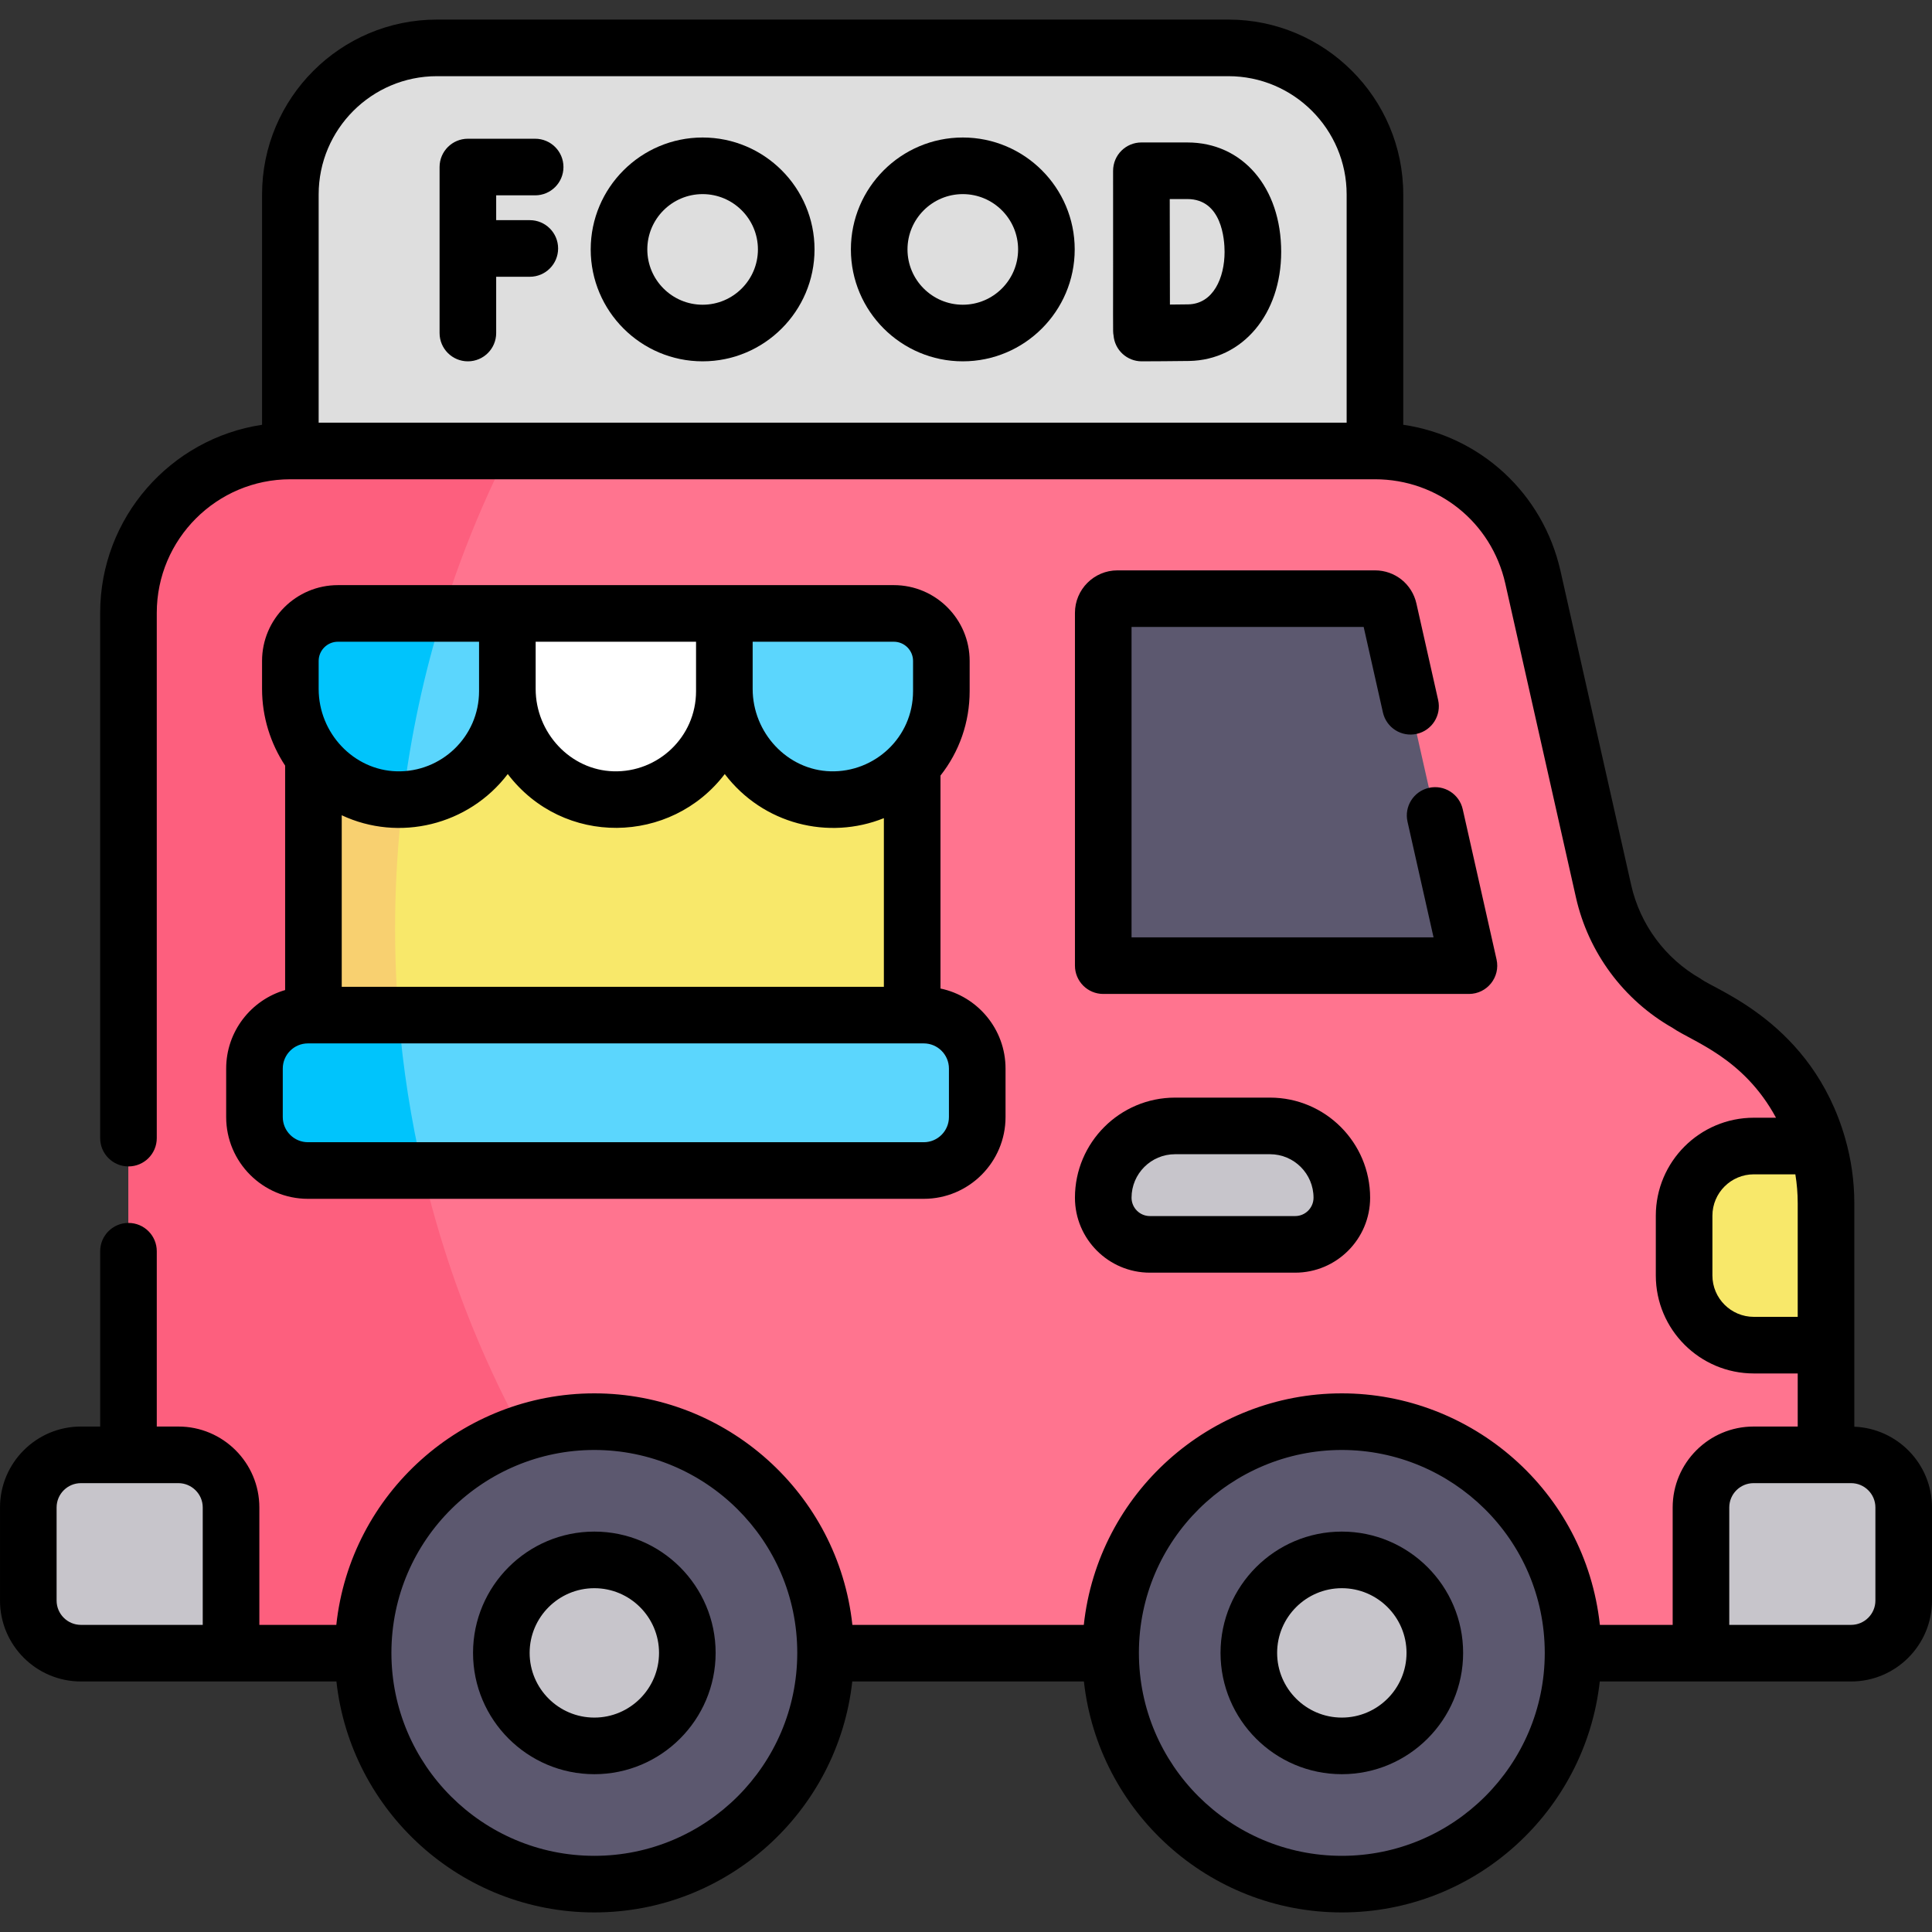 <svg id="Capa_1" enable-background="new 0 0 512 512" height="512" viewBox="0 0 512 512" width="512" xmlns="http://www.w3.org/2000/svg"><rect x="0" y="0" width="512" height="512" fill="#333333" stroke="none"/><g><g><path d="m325.527 12.687h-209.732c-21.455 0-38.848 17.393-38.848 38.848v87.547h287.427v-87.547c.001-21.455-17.392-38.848-38.847-38.848z" fill="#dedede"/><path d="m61.228 438.108h389.545l33.139-52.561v-29.067l-18.802-26.386 16.659-26.386c-3.914-13.631-13.024-25.452-25.696-32.653l-9.12-5.176c-11.175-6.351-19.16-17.124-21.988-29.669l-18.729-83.214c-4.413-19.58-21.792-33.485-41.861-33.485h-287.423c-23.7 0-42.908 19.208-42.908 42.908v223.13z" fill="#ff748f"/><path d="m389.283 255.907-21.235-94.316c-.389-1.73-1.9-2.938-3.673-2.938h-68.237c-2.076 0-3.766 1.689-3.766 3.766v93.489h96.911z" fill="#5c586f"/><path d="m483.912 318.885v37.595h-19.13c-10.196 0-18.475-8.269-18.475-18.465v-15.842c0-10.196 8.278-18.465 18.475-18.465h16.987c1.409 4.873 2.143 9.971 2.143 15.177z" fill="#f8e86a"/><path d="m490.556 385.548h-25.839c-7.701 0-13.944 6.243-13.944 13.944v38.616h39.783c7.701 0 13.944-6.243 13.944-13.944v-24.672c0-7.701-6.243-13.944-13.944-13.944z" fill="#c7c5cb"/><path d="m104.701 246.132c0-45.648 10.875-88.7 30.111-126.622h-57.86c-23.7 0-42.908 19.208-42.908 42.908v223.13l27.184 52.561h119.703c-47.177-49.657-76.23-117.35-76.23-191.977z" fill="#fd5f7e"/><path d="m21.444 385.548h25.839c7.701 0 13.944 6.243 13.944 13.944v38.616h-39.783c-7.701 0-13.944-6.243-13.944-13.944v-24.672c0-7.701 6.243-13.944 13.944-13.944z" fill="#c7c5cb"/><circle cx="157.505" cy="438.034" fill="#5c586f" r="61.279"/><circle cx="157.505" cy="438.034" fill="#c7c5cb" r="24.645"/><circle cx="355.598" cy="438.034" fill="#5c586f" r="61.279"/><circle cx="355.598" cy="438.034" fill="#c7c5cb" r="24.645"/><path d="m83.063 189.064h158.673v89.745h-158.673z" fill="#f8e86a"/><path d="m104.701 246.132c0-19.567 2.01-38.653 5.807-57.068h-27.445v89.746h23.535c-1.24-10.719-1.897-21.62-1.897-32.678z" fill="#f8d070"/><path d="m89.542 162.567c-6.956 0-12.595 5.639-12.595 12.595v7.401c0 15.667 12.284 28.911 27.945 29.34 16.249.446 29.561-12.594 29.561-28.742v-20.593h-44.911z" fill="#5bd6fd"/><path d="m191.961 162.567h-57.507v19.995c0 15.667 12.284 28.911 27.945 29.34 16.249.446 29.561-12.594 29.561-28.742v-20.593z" fill="#fff"/><path d="m236.873 162.567h-44.912v19.995c0 15.667 12.284 28.911 27.945 29.34 16.249.446 29.561-12.594 29.561-28.742v-7.999c.001-6.955-5.638-12.594-12.594-12.594z" fill="#5bd6fd"/><path d="m244.81 269.013h-163.205c-7.824 0-14.167 6.343-14.167 14.167v12.851c0 7.824 6.343 14.167 14.167 14.167h163.205c7.824 0 14.167-6.343 14.167-14.167v-12.851c.001-7.824-6.342-14.167-14.167-14.167z" fill="#5bd6fd"/><path d="m336.57 298.38h-25.17c-10.509 0-19.028 8.519-19.028 19.028 0 6.827 5.535 12.362 12.362 12.362h38.503c6.827 0 12.362-5.535 12.362-12.362-.001-10.509-8.52-19.028-19.029-19.028z" fill="#c7c5cb"/><g fill="#00c4fc"><path d="m105.634 269.013h-24.029c-7.824 0-14.167 6.343-14.167 14.167v12.851c0 7.824 6.343 14.167 14.167 14.167h30.441c-3.118-13.377-5.281-27.131-6.412-41.185z"/><path d="m106.773 211.887c2.059-16.967 5.632-33.453 10.569-49.32h-27.8c-6.956 0-12.595 5.639-12.595 12.595v7.401c0 15.667 12.284 28.911 27.945 29.34.633.017 1.259.006 1.881-.016z"/></g></g><g><path d="m361.388 166.152 5.102 22.662c.91 4.041 4.922 6.581 8.965 5.669 4.041-.91 6.579-4.923 5.669-8.964l-5.758-25.574c-1.165-5.177-5.684-8.792-10.99-8.792h-68.237c-6.212 0-11.266 5.054-11.266 11.266v93.488c0 4.142 3.358 7.5 7.5 7.5h96.911c4.802 0 8.373-4.46 7.316-9.147l-8.961-39.8c-.91-4.041-4.923-6.582-8.964-5.669-4.041.91-6.579 4.923-5.67 8.964l6.901 30.653h-80.034v-82.254h61.516z"/><path d="m157.505 405.889c-17.725 0-32.145 14.42-32.145 32.145s14.42 32.145 32.145 32.145 32.145-14.42 32.145-32.145-14.421-32.145-32.145-32.145zm0 49.29c-9.454 0-17.145-7.691-17.145-17.145s7.691-17.145 17.145-17.145 17.145 7.691 17.145 17.145-7.691 17.145-17.145 17.145z"/><path d="m355.599 405.889c-17.725 0-32.146 14.42-32.146 32.145s14.42 32.145 32.146 32.145c17.725 0 32.145-14.42 32.145-32.145s-14.421-32.145-32.145-32.145zm0 49.29c-9.454 0-17.146-7.691-17.146-17.145s7.691-17.145 17.146-17.145c9.453 0 17.145 7.691 17.145 17.145s-7.692 17.145-17.145 17.145z"/><path d="m304.734 337.27h38.502c10.952 0 19.862-8.91 19.862-19.862 0-14.628-11.901-26.528-26.528-26.528h-25.17c-14.628 0-26.528 11.9-26.528 26.528 0 10.951 8.91 19.862 19.862 19.862zm6.666-31.391h25.17c6.356 0 11.528 5.171 11.528 11.528 0 2.681-2.181 4.862-4.862 4.862h-38.502c-2.681 0-4.862-2.181-4.862-4.862 0-6.356 5.172-11.528 11.528-11.528z"/><path d="m141.822 51.766c4.142 0 7.5-3.358 7.5-7.5s-3.358-7.5-7.5-7.5h-17.83c-4.142 0-7.5 3.358-7.5 7.5v43.99c0 4.142 3.358 7.5 7.5 7.5s7.5-3.358 7.5-7.5v-14.912h8.913c4.142 0 7.5-3.358 7.5-7.5s-3.358-7.5-7.5-7.5h-8.913v-6.579h10.33z"/><path d="m314.66 37.752h-12.18c-4.053 0-7.5 3.254-7.5 7.544v.001c.047 44.589-.107 42.234.117 43.536.304 3.949 3.588 6.923 7.471 6.923 1.362 0 9.659-.045 12.58-.096 14.126-.247 24.379-12.403 24.379-28.906-.001-17.076-10.226-29.002-24.867-29.002zm.226 42.91c-1.161.021-2.967.038-4.843.052-.045-14.782-.019-10.001-.049-27.962h4.666c9.155 0 9.866 10.717 9.866 14.002 0 6.839-2.98 13.792-9.64 13.908z"/><path d="m186.202 36.441c-16.354 0-29.658 13.304-29.658 29.658 0 16.353 13.304 29.657 29.658 29.657 16.353 0 29.657-13.304 29.657-29.657 0-16.354-13.304-29.658-29.657-29.658zm0 44.315c-8.082 0-14.658-6.575-14.658-14.657 0-8.083 6.576-14.658 14.658-14.658s14.657 6.575 14.657 14.658c0 8.082-6.575 14.657-14.657 14.657z"/><path d="m255.152 36.441c-16.353 0-29.657 13.304-29.657 29.658 0 16.353 13.305 29.657 29.657 29.657 16.354 0 29.657-13.304 29.657-29.657.001-16.354-13.303-29.658-29.657-29.658zm0 44.315c-8.082 0-14.657-6.575-14.657-14.657 0-8.083 6.575-14.658 14.657-14.658s14.657 6.575 14.657 14.658c.001 8.082-6.575 14.657-14.657 14.657z"/><path d="m491.412 378.091v-21.612-37.595c0-5.852-.819-11.653-2.434-17.242 0-.001 0-.003-.001-.005 0-.002-.001-.003-.001-.005-.001-.003-.001-.006-.002-.009 0-.002-.001-.004-.002-.006-8.805-30.624-34.406-39.199-38.313-42.261-9.32-5.297-16.018-14.335-18.376-24.795l-18.729-83.216c-4.66-20.676-21.28-35.774-41.678-38.778v-61.032c0-25.556-20.792-46.347-46.348-46.347h-209.733c-25.556 0-46.348 20.791-46.348 46.347v61.036c-24.248 3.635-42.903 24.602-42.903 49.847v139.195c0 4.142 3.357 7.5 7.5 7.5 4.142 0 7.5-3.358 7.5-7.5v-139.195c0-19.524 15.884-35.408 35.408-35.408h287.423c16.672 0 30.877 11.364 34.544 27.632l18.729 83.216c3.286 14.573 12.616 27.162 25.603 34.542 5.318 3.679 18.765 7.831 27.407 23.807h-5.877c-14.322 0-25.975 11.648-25.975 25.965v15.842c0 14.317 11.652 25.965 25.975 25.965h11.631v14.068h-11.695c-11.825 0-21.444 9.62-21.444 21.444v31.116h-19.293c-3.859-35.649-34.17-61.354-68.381-61.354-35.005 0-64.615 26.507-68.382 61.354h-61.331c-3.753-34.885-33.425-61.354-68.381-61.354-34.957 0-64.635 26.49-68.381 61.354h-20.396v-31.116c0-11.845-9.637-21.444-21.444-21.444h-5.739v-46.459c0-4.142-3.358-7.5-7.5-7.5-4.143 0-7.5 3.358-7.5 7.5v46.459h-5.1c-11.825.001-21.445 9.621-21.445 21.445v24.672c0 11.824 9.62 21.444 21.444 21.444h67.708c3.784 34.373 32.989 61.204 68.353 61.204s64.569-26.832 68.353-61.204h61.388c3.784 34.373 32.989 61.204 68.353 61.204s64.568-26.832 68.353-61.204h26.821 39.783c11.824 0 21.444-9.62 21.444-21.444v-24.672c0-11.535-9.162-20.946-20.588-21.401zm-406.965-266.081v-60.475c0-17.285 14.063-31.347 31.348-31.347h209.732c17.285 0 31.348 14.063 31.348 31.347v60.475zm-30.719 318.598h-32.284c-3.554 0-6.444-2.891-6.444-6.444v-24.672c0-3.553 2.891-6.444 6.444-6.444h25.839c3.485 0 6.444 2.848 6.444 6.444v31.116zm103.777 61.205c-29.633 0-53.744-24.092-53.777-53.718 0-.025 0-.054-.001-.082.027-30.188 24.629-53.757 53.778-53.757 29.4 0 53.778 23.88 53.778 53.751 0 .035-.001.073-.001.103v.001c-.041 29.617-24.148 53.702-53.777 53.702zm198.094 0c-29.634 0-53.745-24.092-53.778-53.718 0-.025 0-.054-.001-.082.027-30.076 24.549-53.757 53.779-53.757 29.146 0 53.748 23.609 53.778 53.751 0 .035-.001.073-.001.103v.001c-.042 29.617-24.149 53.702-53.777 53.702zm109.182-142.834c-6.051 0-10.975-4.919-10.975-10.965v-15.842c0-6.046 4.923-10.965 10.975-10.965h11.006c.415 2.529.625 5.096.625 7.677v30.095zm32.219 75.185c0 3.553-2.891 6.444-6.444 6.444h-32.283v-31.116c0-3.553 2.891-6.444 6.444-6.444h19.195 6.644c3.554 0 6.444 2.891 6.444 6.444z"/><path d="m89.542 155.066c-11.081 0-20.095 9.015-20.095 20.095v7.401c0 7.473 2.259 14.48 6.116 20.337v59.478c-9.016 2.623-15.625 10.953-15.625 20.804v12.852c0 11.947 9.72 21.667 21.667 21.667h163.205c11.947 0 21.667-9.72 21.667-21.667v-12.853c0-10.431-7.409-19.162-17.241-21.211v-56.435c5.01-6.354 7.731-14.137 7.731-22.374v-7.999c0-11.08-9.014-20.095-20.095-20.095zm161.936 128.114v12.852c0 3.676-2.991 6.667-6.667 6.667h-163.206c-3.677 0-6.667-2.991-6.667-6.667v-12.852c0-3.676 2.991-6.667 6.667-6.667h163.205c3.677 0 6.668 2.991 6.668 6.667zm-160.915-67.129c15.147 7.104 33.608 2.718 43.997-10.92 14.716 19.32 43.251 18.716 57.507 0 10.148 13.322 27.502 17.582 42.169 11.688v44.694h-143.673zm151.405-40.89v7.999c0 12.334-10.243 21.557-21.855 21.245-.001 0-.001 0-.002 0-11.475-.314-20.649-10.227-20.649-21.843v-12.496h37.412c2.809 0 5.094 2.286 5.094 5.095zm-57.507 7.999c0 12.185-10.109 21.56-21.855 21.245-11.488-.314-20.651-10.238-20.651-21.843v-12.496h42.506zm-100.013-7.999c0-2.809 2.286-5.095 5.095-5.095h37.412v13.094c0 12.057-9.989 21.563-21.855 21.245 0 0 0 0-.001 0-11.334-.31-20.651-10.068-20.651-21.843z"/></g></g></svg>